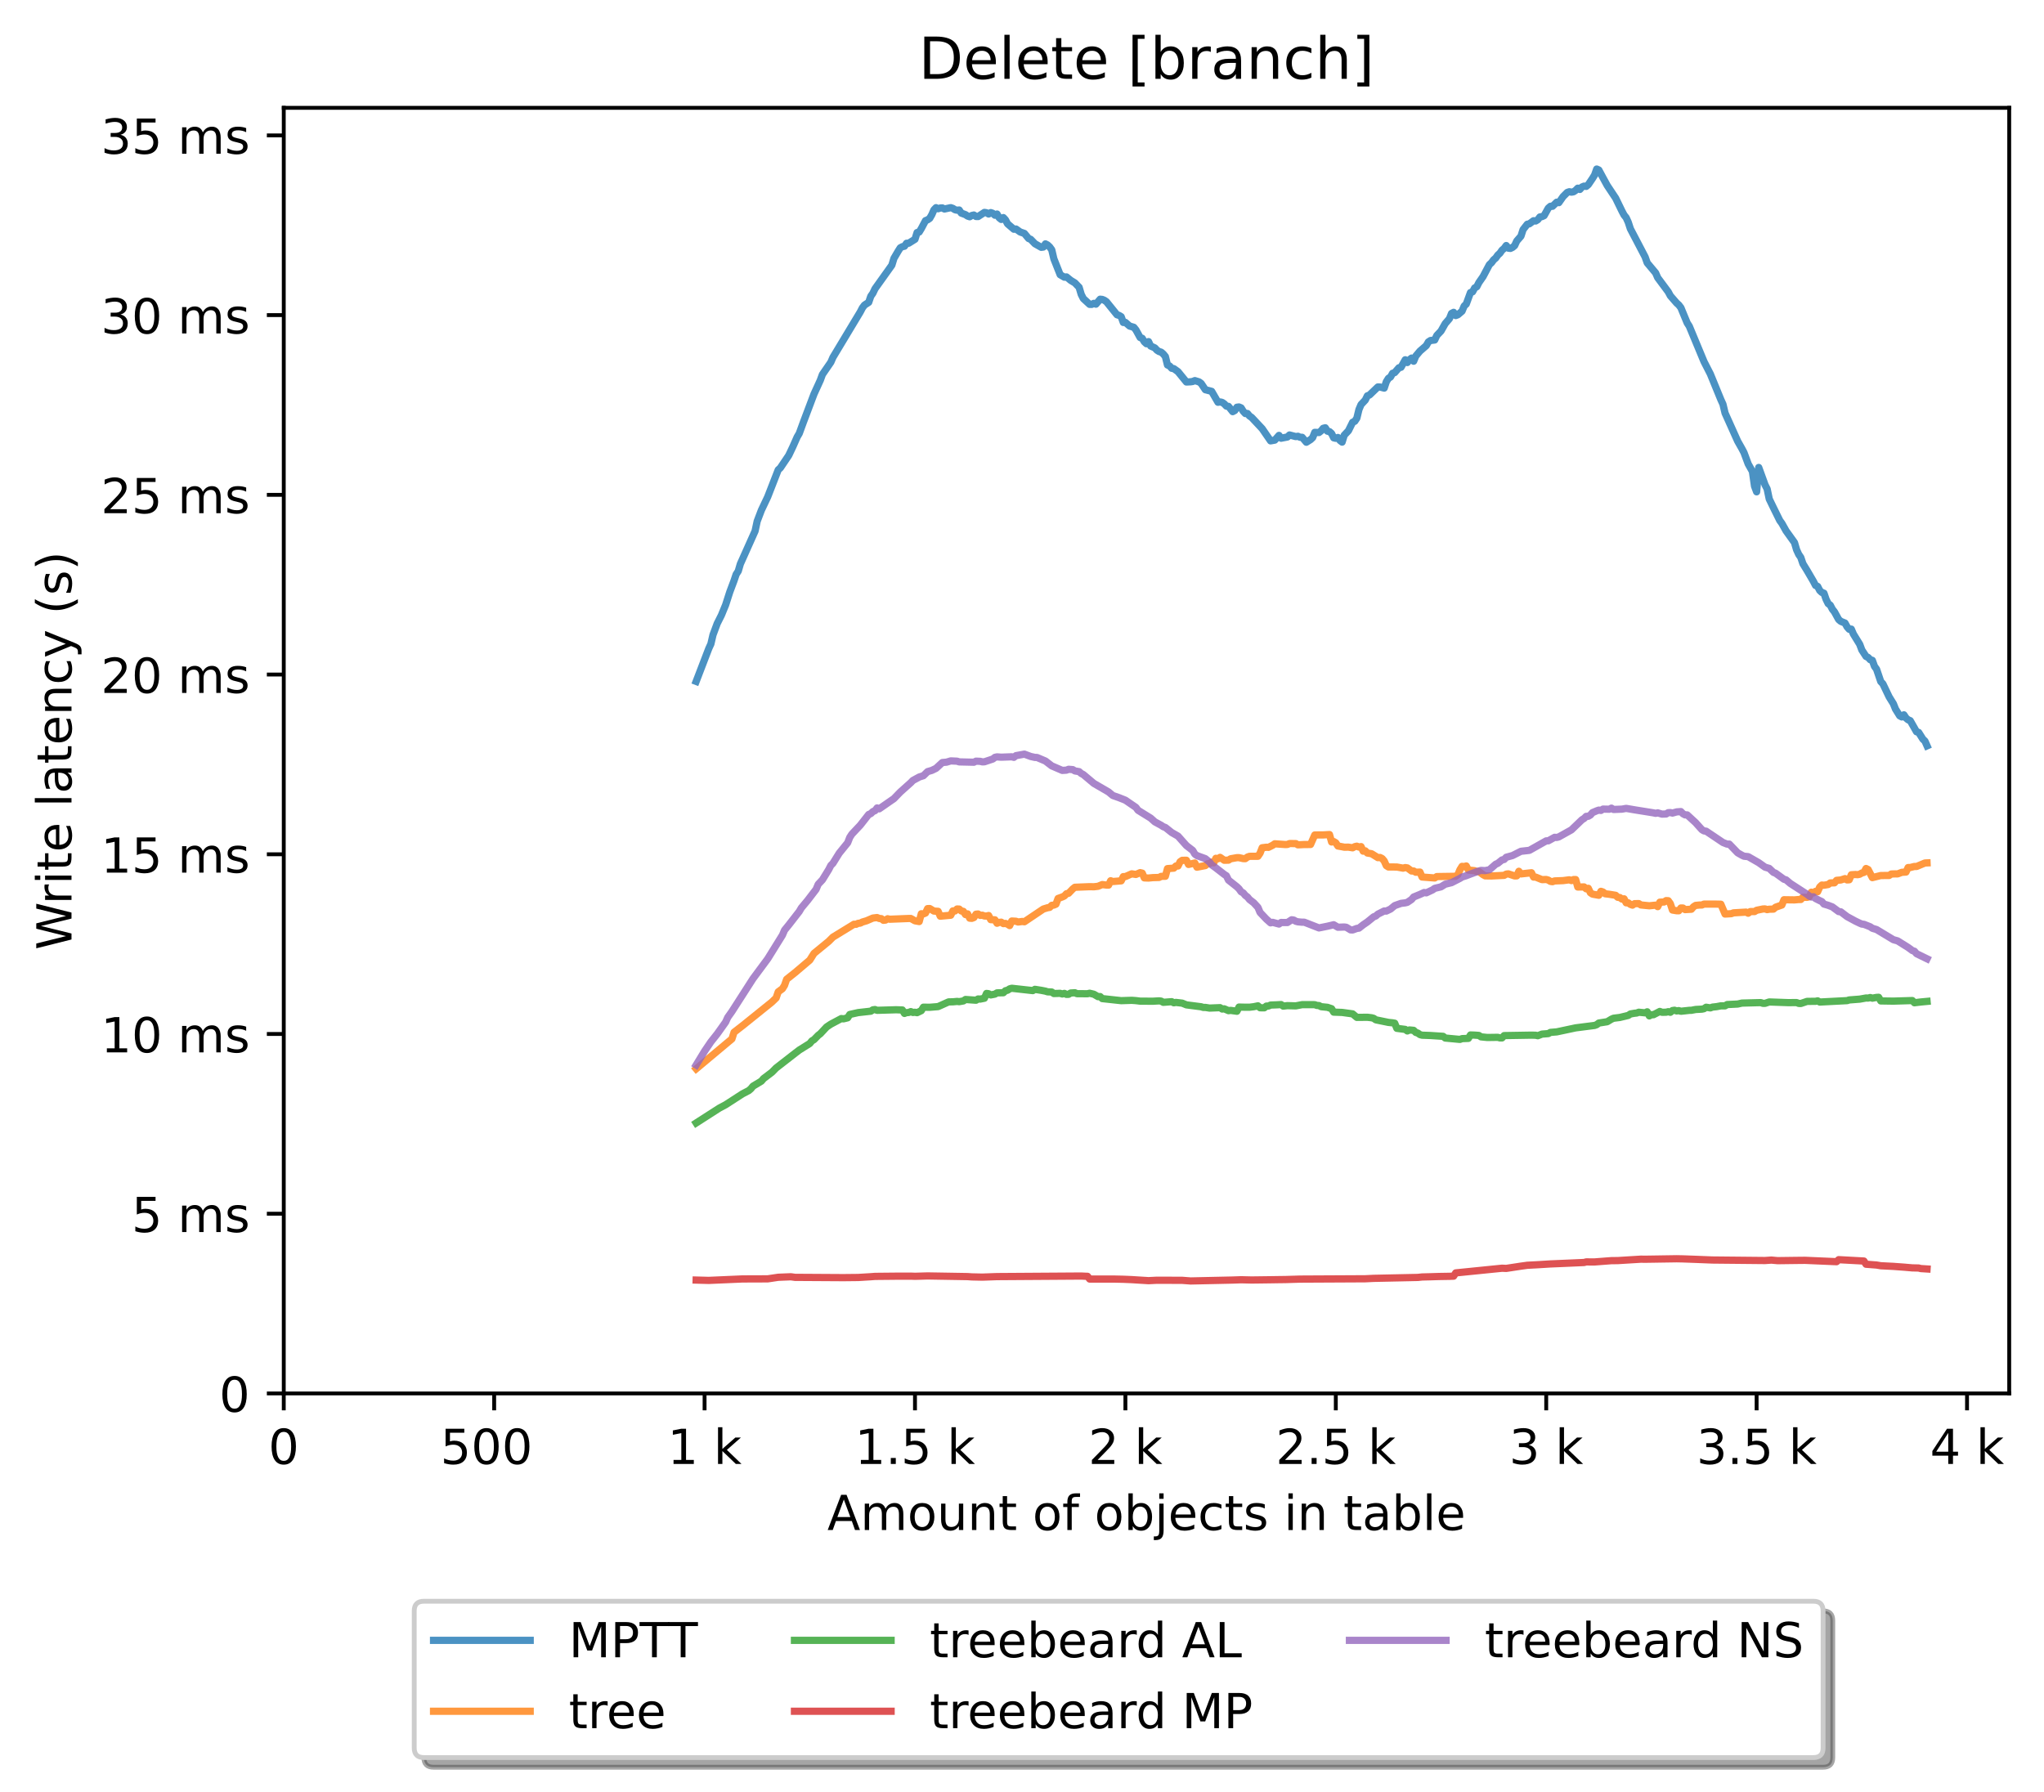 <?xml version="1.0" encoding="utf-8" standalone="no"?>
<!DOCTYPE svg PUBLIC "-//W3C//DTD SVG 1.1//EN"
  "http://www.w3.org/Graphics/SVG/1.1/DTD/svg11.dtd">
<!-- Created with matplotlib (https://matplotlib.org/) -->
<svg height="371.002pt" version="1.1" viewBox="0 0 423.051 371.002" width="423.051pt" xmlns="http://www.w3.org/2000/svg" xmlns:xlink="http://www.w3.org/1999/xlink">
 <defs>
  <style type="text/css">*{stroke-linecap:butt;stroke-linejoin:round;}</style>
 </defs>
 <g id="figure_1">
  <g id="patch_1">
   <path d="M 0 371.002 
L 423.051 371.002 
L 423.051 0 
L 0 0 
z
" style="fill:#ffffff;"/>
  </g>
  <g id="axes_1">
   <g id="patch_2">
    <path d="M 58.731 288.43 
L 415.851 288.43 
L 415.851 22.318 
L 58.731 22.318 
z
" style="fill:#ffffff;"/>
   </g>
   <g id="matplotlib.axis_1">
    <g id="xtick_1">
     <g id="line2d_1">
      <defs>
       <path d="M 0 0 
L 0 3.5 
" id="m1e0291f372" style="stroke:#000000;stroke-width:0.8;"/>
      </defs>
      <g>
       <use style="stroke:#000000;stroke-width:0.8;" x="58.731" xlink:href="#m1e0291f372" y="288.43"/>
      </g>
     </g>
     <g id="text_1">
      <!-- 0 -->
      <g transform="translate(55.55 303.029)scale(0.1 -0.1)">
       <defs>
        <path d="M 31.781 66.406 
Q 24.172 66.406 20.328 58.906 
Q 16.5 51.422 16.5 36.375 
Q 16.5 21.391 20.328 13.891 
Q 24.172 6.391 31.781 6.391 
Q 39.453 6.391 43.281 13.891 
Q 47.125 21.391 47.125 36.375 
Q 47.125 51.422 43.281 58.906 
Q 39.453 66.406 31.781 66.406 
z
M 31.781 74.219 
Q 44.047 74.219 50.516 64.516 
Q 56.984 54.828 56.984 36.375 
Q 56.984 17.969 50.516 8.266 
Q 44.047 -1.422 31.781 -1.422 
Q 19.531 -1.422 13.062 8.266 
Q 6.594 17.969 6.594 36.375 
Q 6.594 54.828 13.062 64.516 
Q 19.531 74.219 31.781 74.219 
z
" id="DejaVuSans-48"/>
       </defs>
       <use xlink:href="#DejaVuSans-48"/>
      </g>
     </g>
    </g>
    <g id="xtick_2">
     <g id="line2d_2">
      <g>
       <use style="stroke:#000000;stroke-width:0.8;" x="102.28" xlink:href="#m1e0291f372" y="288.43"/>
      </g>
     </g>
     <g id="text_2">
      <!-- 500  -->
      <g transform="translate(91.147 303.029)scale(0.1 -0.1)">
       <defs>
        <path d="M 10.797 72.906 
L 49.516 72.906 
L 49.516 64.594 
L 19.828 64.594 
L 19.828 46.734 
Q 21.969 47.469 24.109 47.828 
Q 26.266 48.188 28.422 48.188 
Q 40.625 48.188 47.75 41.5 
Q 54.891 34.812 54.891 23.391 
Q 54.891 11.625 47.562 5.094 
Q 40.234 -1.422 26.906 -1.422 
Q 22.312 -1.422 17.547 -0.641 
Q 12.797 0.141 7.719 1.703 
L 7.719 11.625 
Q 12.109 9.234 16.797 8.062 
Q 21.484 6.891 26.703 6.891 
Q 35.156 6.891 40.078 11.328 
Q 45.016 15.766 45.016 23.391 
Q 45.016 31 40.078 35.438 
Q 35.156 39.891 26.703 39.891 
Q 22.75 39.891 18.812 39.016 
Q 14.891 38.141 10.797 36.281 
z
" id="DejaVuSans-53"/>
        <path id="DejaVuSans-32"/>
       </defs>
       <use xlink:href="#DejaVuSans-53"/>
       <use x="63.623" xlink:href="#DejaVuSans-48"/>
       <use x="127.246" xlink:href="#DejaVuSans-48"/>
       <use x="190.869" xlink:href="#DejaVuSans-32"/>
      </g>
     </g>
    </g>
    <g id="xtick_3">
     <g id="line2d_3">
      <g>
       <use style="stroke:#000000;stroke-width:0.8;" x="145.828" xlink:href="#m1e0291f372" y="288.43"/>
      </g>
     </g>
     <g id="text_3">
      <!-- 1 k -->
      <g transform="translate(138.163 303.029)scale(0.1 -0.1)">
       <defs>
        <path d="M 12.406 8.297 
L 28.516 8.297 
L 28.516 63.922 
L 10.984 60.406 
L 10.984 69.391 
L 28.422 72.906 
L 38.281 72.906 
L 38.281 8.297 
L 54.391 8.297 
L 54.391 0 
L 12.406 0 
z
" id="DejaVuSans-49"/>
        <path d="M 9.078 75.984 
L 18.109 75.984 
L 18.109 31.109 
L 44.922 54.688 
L 56.391 54.688 
L 27.391 29.109 
L 57.625 0 
L 45.906 0 
L 18.109 26.703 
L 18.109 0 
L 9.078 0 
z
" id="DejaVuSans-107"/>
       </defs>
       <use xlink:href="#DejaVuSans-49"/>
       <use x="63.623" xlink:href="#DejaVuSans-32"/>
       <use x="95.41" xlink:href="#DejaVuSans-107"/>
      </g>
     </g>
    </g>
    <g id="xtick_4">
     <g id="line2d_4">
      <g>
       <use style="stroke:#000000;stroke-width:0.8;" x="189.377" xlink:href="#m1e0291f372" y="288.43"/>
      </g>
     </g>
     <g id="text_4">
      <!-- 1.5 k -->
      <g transform="translate(176.941 303.029)scale(0.1 -0.1)">
       <defs>
        <path d="M 10.688 12.406 
L 21 12.406 
L 21 0 
L 10.688 0 
z
" id="DejaVuSans-46"/>
       </defs>
       <use xlink:href="#DejaVuSans-49"/>
       <use x="63.623" xlink:href="#DejaVuSans-46"/>
       <use x="95.41" xlink:href="#DejaVuSans-53"/>
       <use x="159.033" xlink:href="#DejaVuSans-32"/>
       <use x="190.82" xlink:href="#DejaVuSans-107"/>
      </g>
     </g>
    </g>
    <g id="xtick_5">
     <g id="line2d_5">
      <g>
       <use style="stroke:#000000;stroke-width:0.8;" x="232.926" xlink:href="#m1e0291f372" y="288.43"/>
      </g>
     </g>
     <g id="text_5">
      <!-- 2 k -->
      <g transform="translate(225.26 303.029)scale(0.1 -0.1)">
       <defs>
        <path d="M 19.188 8.297 
L 53.609 8.297 
L 53.609 0 
L 7.328 0 
L 7.328 8.297 
Q 12.938 14.109 22.625 23.891 
Q 32.328 33.688 34.812 36.531 
Q 39.547 41.844 41.422 45.531 
Q 43.312 49.219 43.312 52.781 
Q 43.312 58.594 39.234 62.25 
Q 35.156 65.922 28.609 65.922 
Q 23.969 65.922 18.812 64.312 
Q 13.672 62.703 7.812 59.422 
L 7.812 69.391 
Q 13.766 71.781 18.938 73 
Q 24.125 74.219 28.422 74.219 
Q 39.75 74.219 46.484 68.547 
Q 53.219 62.891 53.219 53.422 
Q 53.219 48.922 51.531 44.891 
Q 49.859 40.875 45.406 35.406 
Q 44.188 33.984 37.641 27.219 
Q 31.109 20.453 19.188 8.297 
z
" id="DejaVuSans-50"/>
       </defs>
       <use xlink:href="#DejaVuSans-50"/>
       <use x="63.623" xlink:href="#DejaVuSans-32"/>
       <use x="95.41" xlink:href="#DejaVuSans-107"/>
      </g>
     </g>
    </g>
    <g id="xtick_6">
     <g id="line2d_6">
      <g>
       <use style="stroke:#000000;stroke-width:0.8;" x="276.474" xlink:href="#m1e0291f372" y="288.43"/>
      </g>
     </g>
     <g id="text_6">
      <!-- 2.5 k -->
      <g transform="translate(264.038 303.029)scale(0.1 -0.1)">
       <use xlink:href="#DejaVuSans-50"/>
       <use x="63.623" xlink:href="#DejaVuSans-46"/>
       <use x="95.41" xlink:href="#DejaVuSans-53"/>
       <use x="159.033" xlink:href="#DejaVuSans-32"/>
       <use x="190.82" xlink:href="#DejaVuSans-107"/>
      </g>
     </g>
    </g>
    <g id="xtick_7">
     <g id="line2d_7">
      <g>
       <use style="stroke:#000000;stroke-width:0.8;" x="320.023" xlink:href="#m1e0291f372" y="288.43"/>
      </g>
     </g>
     <g id="text_7">
      <!-- 3 k -->
      <g transform="translate(312.357 303.029)scale(0.1 -0.1)">
       <defs>
        <path d="M 40.578 39.312 
Q 47.656 37.797 51.625 33 
Q 55.609 28.219 55.609 21.188 
Q 55.609 10.406 48.188 4.484 
Q 40.766 -1.422 27.094 -1.422 
Q 22.516 -1.422 17.656 -0.516 
Q 12.797 0.391 7.625 2.203 
L 7.625 11.719 
Q 11.719 9.328 16.594 8.109 
Q 21.484 6.891 26.812 6.891 
Q 36.078 6.891 40.938 10.547 
Q 45.797 14.203 45.797 21.188 
Q 45.797 27.641 41.281 31.266 
Q 36.766 34.906 28.719 34.906 
L 20.219 34.906 
L 20.219 43.016 
L 29.109 43.016 
Q 36.375 43.016 40.234 45.922 
Q 44.094 48.828 44.094 54.297 
Q 44.094 59.906 40.109 62.906 
Q 36.141 65.922 28.719 65.922 
Q 24.656 65.922 20.016 65.031 
Q 15.375 64.156 9.812 62.312 
L 9.812 71.094 
Q 15.438 72.656 20.344 73.438 
Q 25.25 74.219 29.594 74.219 
Q 40.828 74.219 47.359 69.109 
Q 53.906 64.016 53.906 55.328 
Q 53.906 49.266 50.438 45.094 
Q 46.969 40.922 40.578 39.312 
z
" id="DejaVuSans-51"/>
       </defs>
       <use xlink:href="#DejaVuSans-51"/>
       <use x="63.623" xlink:href="#DejaVuSans-32"/>
       <use x="95.41" xlink:href="#DejaVuSans-107"/>
      </g>
     </g>
    </g>
    <g id="xtick_8">
     <g id="line2d_8">
      <g>
       <use style="stroke:#000000;stroke-width:0.8;" x="363.571" xlink:href="#m1e0291f372" y="288.43"/>
      </g>
     </g>
     <g id="text_8">
      <!-- 3.5 k -->
      <g transform="translate(351.135 303.029)scale(0.1 -0.1)">
       <use xlink:href="#DejaVuSans-51"/>
       <use x="63.623" xlink:href="#DejaVuSans-46"/>
       <use x="95.41" xlink:href="#DejaVuSans-53"/>
       <use x="159.033" xlink:href="#DejaVuSans-32"/>
       <use x="190.82" xlink:href="#DejaVuSans-107"/>
      </g>
     </g>
    </g>
    <g id="xtick_9">
     <g id="line2d_9">
      <g>
       <use style="stroke:#000000;stroke-width:0.8;" x="407.12" xlink:href="#m1e0291f372" y="288.43"/>
      </g>
     </g>
     <g id="text_9">
      <!-- 4 k -->
      <g transform="translate(399.454 303.029)scale(0.1 -0.1)">
       <defs>
        <path d="M 37.797 64.312 
L 12.891 25.391 
L 37.797 25.391 
z
M 35.203 72.906 
L 47.609 72.906 
L 47.609 25.391 
L 58.016 25.391 
L 58.016 17.188 
L 47.609 17.188 
L 47.609 0 
L 37.797 0 
L 37.797 17.188 
L 4.891 17.188 
L 4.891 26.703 
z
" id="DejaVuSans-52"/>
       </defs>
       <use xlink:href="#DejaVuSans-52"/>
       <use x="63.623" xlink:href="#DejaVuSans-32"/>
       <use x="95.41" xlink:href="#DejaVuSans-107"/>
      </g>
     </g>
    </g>
    <g id="text_10">
     <!-- Amount of objects in table -->
     <g transform="translate(171.233 316.707)scale(0.1 -0.1)">
      <defs>
       <path d="M 34.188 63.188 
L 20.797 26.906 
L 47.609 26.906 
z
M 28.609 72.906 
L 39.797 72.906 
L 67.578 0 
L 57.328 0 
L 50.688 18.703 
L 17.828 18.703 
L 11.188 0 
L 0.781 0 
z
" id="DejaVuSans-65"/>
       <path d="M 52 44.188 
Q 55.375 50.25 60.062 53.125 
Q 64.75 56 71.094 56 
Q 79.641 56 84.281 50.016 
Q 88.922 44.047 88.922 33.016 
L 88.922 0 
L 79.891 0 
L 79.891 32.719 
Q 79.891 40.578 77.094 44.375 
Q 74.312 48.188 68.609 48.188 
Q 61.625 48.188 57.562 43.547 
Q 53.516 38.922 53.516 30.906 
L 53.516 0 
L 44.484 0 
L 44.484 32.719 
Q 44.484 40.625 41.703 44.406 
Q 38.922 48.188 33.109 48.188 
Q 26.219 48.188 22.156 43.531 
Q 18.109 38.875 18.109 30.906 
L 18.109 0 
L 9.078 0 
L 9.078 54.688 
L 18.109 54.688 
L 18.109 46.188 
Q 21.188 51.219 25.484 53.609 
Q 29.781 56 35.688 56 
Q 41.656 56 45.828 52.969 
Q 50 49.953 52 44.188 
z
" id="DejaVuSans-109"/>
       <path d="M 30.609 48.391 
Q 23.391 48.391 19.188 42.75 
Q 14.984 37.109 14.984 27.297 
Q 14.984 17.484 19.156 11.844 
Q 23.344 6.203 30.609 6.203 
Q 37.797 6.203 41.984 11.859 
Q 46.188 17.531 46.188 27.297 
Q 46.188 37.016 41.984 42.703 
Q 37.797 48.391 30.609 48.391 
z
M 30.609 56 
Q 42.328 56 49.016 48.375 
Q 55.719 40.766 55.719 27.297 
Q 55.719 13.875 49.016 6.219 
Q 42.328 -1.422 30.609 -1.422 
Q 18.844 -1.422 12.172 6.219 
Q 5.516 13.875 5.516 27.297 
Q 5.516 40.766 12.172 48.375 
Q 18.844 56 30.609 56 
z
" id="DejaVuSans-111"/>
       <path d="M 8.5 21.578 
L 8.5 54.688 
L 17.484 54.688 
L 17.484 21.922 
Q 17.484 14.156 20.5 10.266 
Q 23.531 6.391 29.594 6.391 
Q 36.859 6.391 41.078 11.031 
Q 45.312 15.672 45.312 23.688 
L 45.312 54.688 
L 54.297 54.688 
L 54.297 0 
L 45.312 0 
L 45.312 8.406 
Q 42.047 3.422 37.719 1 
Q 33.406 -1.422 27.688 -1.422 
Q 18.266 -1.422 13.375 4.438 
Q 8.5 10.297 8.5 21.578 
z
M 31.109 56 
z
" id="DejaVuSans-117"/>
       <path d="M 54.891 33.016 
L 54.891 0 
L 45.906 0 
L 45.906 32.719 
Q 45.906 40.484 42.875 44.328 
Q 39.844 48.188 33.797 48.188 
Q 26.516 48.188 22.312 43.547 
Q 18.109 38.922 18.109 30.906 
L 18.109 0 
L 9.078 0 
L 9.078 54.688 
L 18.109 54.688 
L 18.109 46.188 
Q 21.344 51.125 25.703 53.562 
Q 30.078 56 35.797 56 
Q 45.219 56 50.047 50.172 
Q 54.891 44.344 54.891 33.016 
z
" id="DejaVuSans-110"/>
       <path d="M 18.312 70.219 
L 18.312 54.688 
L 36.812 54.688 
L 36.812 47.703 
L 18.312 47.703 
L 18.312 18.016 
Q 18.312 11.328 20.141 9.422 
Q 21.969 7.516 27.594 7.516 
L 36.812 7.516 
L 36.812 0 
L 27.594 0 
Q 17.188 0 13.234 3.875 
Q 9.281 7.766 9.281 18.016 
L 9.281 47.703 
L 2.688 47.703 
L 2.688 54.688 
L 9.281 54.688 
L 9.281 70.219 
z
" id="DejaVuSans-116"/>
       <path d="M 37.109 75.984 
L 37.109 68.5 
L 28.516 68.5 
Q 23.688 68.5 21.797 66.547 
Q 19.922 64.594 19.922 59.516 
L 19.922 54.688 
L 34.719 54.688 
L 34.719 47.703 
L 19.922 47.703 
L 19.922 0 
L 10.891 0 
L 10.891 47.703 
L 2.297 47.703 
L 2.297 54.688 
L 10.891 54.688 
L 10.891 58.5 
Q 10.891 67.625 15.141 71.797 
Q 19.391 75.984 28.609 75.984 
z
" id="DejaVuSans-102"/>
       <path d="M 48.688 27.297 
Q 48.688 37.203 44.609 42.844 
Q 40.531 48.484 33.406 48.484 
Q 26.266 48.484 22.188 42.844 
Q 18.109 37.203 18.109 27.297 
Q 18.109 17.391 22.188 11.75 
Q 26.266 6.109 33.406 6.109 
Q 40.531 6.109 44.609 11.75 
Q 48.688 17.391 48.688 27.297 
z
M 18.109 46.391 
Q 20.953 51.266 25.266 53.625 
Q 29.594 56 35.594 56 
Q 45.562 56 51.781 48.094 
Q 58.016 40.188 58.016 27.297 
Q 58.016 14.406 51.781 6.484 
Q 45.562 -1.422 35.594 -1.422 
Q 29.594 -1.422 25.266 0.953 
Q 20.953 3.328 18.109 8.203 
L 18.109 0 
L 9.078 0 
L 9.078 75.984 
L 18.109 75.984 
z
" id="DejaVuSans-98"/>
       <path d="M 9.422 54.688 
L 18.406 54.688 
L 18.406 -0.984 
Q 18.406 -11.422 14.422 -16.109 
Q 10.453 -20.797 1.609 -20.797 
L -1.812 -20.797 
L -1.812 -13.188 
L 0.594 -13.188 
Q 5.719 -13.188 7.562 -10.812 
Q 9.422 -8.453 9.422 -0.984 
z
M 9.422 75.984 
L 18.406 75.984 
L 18.406 64.594 
L 9.422 64.594 
z
" id="DejaVuSans-106"/>
       <path d="M 56.203 29.594 
L 56.203 25.203 
L 14.891 25.203 
Q 15.484 15.922 20.484 11.062 
Q 25.484 6.203 34.422 6.203 
Q 39.594 6.203 44.453 7.469 
Q 49.312 8.734 54.109 11.281 
L 54.109 2.781 
Q 49.266 0.734 44.188 -0.344 
Q 39.109 -1.422 33.891 -1.422 
Q 20.797 -1.422 13.156 6.188 
Q 5.516 13.812 5.516 26.812 
Q 5.516 40.234 12.766 48.109 
Q 20.016 56 32.328 56 
Q 43.359 56 49.781 48.891 
Q 56.203 41.797 56.203 29.594 
z
M 47.219 32.234 
Q 47.125 39.594 43.094 43.984 
Q 39.062 48.391 32.422 48.391 
Q 24.906 48.391 20.391 44.141 
Q 15.875 39.891 15.188 32.172 
z
" id="DejaVuSans-101"/>
       <path d="M 48.781 52.594 
L 48.781 44.188 
Q 44.969 46.297 41.141 47.344 
Q 37.312 48.391 33.406 48.391 
Q 24.656 48.391 19.812 42.844 
Q 14.984 37.312 14.984 27.297 
Q 14.984 17.281 19.812 11.734 
Q 24.656 6.203 33.406 6.203 
Q 37.312 6.203 41.141 7.25 
Q 44.969 8.297 48.781 10.406 
L 48.781 2.094 
Q 45.016 0.344 40.984 -0.531 
Q 36.969 -1.422 32.422 -1.422 
Q 20.062 -1.422 12.781 6.344 
Q 5.516 14.109 5.516 27.297 
Q 5.516 40.672 12.859 48.328 
Q 20.219 56 33.016 56 
Q 37.156 56 41.109 55.141 
Q 45.062 54.297 48.781 52.594 
z
" id="DejaVuSans-99"/>
       <path d="M 44.281 53.078 
L 44.281 44.578 
Q 40.484 46.531 36.375 47.5 
Q 32.281 48.484 27.875 48.484 
Q 21.188 48.484 17.844 46.438 
Q 14.5 44.391 14.5 40.281 
Q 14.5 37.156 16.891 35.375 
Q 19.281 33.594 26.516 31.984 
L 29.594 31.297 
Q 39.156 29.25 43.188 25.516 
Q 47.219 21.781 47.219 15.094 
Q 47.219 7.469 41.188 3.016 
Q 35.156 -1.422 24.609 -1.422 
Q 20.219 -1.422 15.453 -0.562 
Q 10.688 0.297 5.422 2 
L 5.422 11.281 
Q 10.406 8.688 15.234 7.391 
Q 20.062 6.109 24.812 6.109 
Q 31.156 6.109 34.562 8.281 
Q 37.984 10.453 37.984 14.406 
Q 37.984 18.062 35.516 20.016 
Q 33.062 21.969 24.703 23.781 
L 21.578 24.516 
Q 13.234 26.266 9.516 29.906 
Q 5.812 33.547 5.812 39.891 
Q 5.812 47.609 11.281 51.797 
Q 16.75 56 26.812 56 
Q 31.781 56 36.172 55.266 
Q 40.578 54.547 44.281 53.078 
z
" id="DejaVuSans-115"/>
       <path d="M 9.422 54.688 
L 18.406 54.688 
L 18.406 0 
L 9.422 0 
z
M 9.422 75.984 
L 18.406 75.984 
L 18.406 64.594 
L 9.422 64.594 
z
" id="DejaVuSans-105"/>
       <path d="M 34.281 27.484 
Q 23.391 27.484 19.188 25 
Q 14.984 22.516 14.984 16.5 
Q 14.984 11.719 18.141 8.906 
Q 21.297 6.109 26.703 6.109 
Q 34.188 6.109 38.703 11.406 
Q 43.219 16.703 43.219 25.484 
L 43.219 27.484 
z
M 52.203 31.203 
L 52.203 0 
L 43.219 0 
L 43.219 8.297 
Q 40.141 3.328 35.547 0.953 
Q 30.953 -1.422 24.312 -1.422 
Q 15.922 -1.422 10.953 3.297 
Q 6 8.016 6 15.922 
Q 6 25.141 12.172 29.828 
Q 18.359 34.516 30.609 34.516 
L 43.219 34.516 
L 43.219 35.406 
Q 43.219 41.609 39.141 45 
Q 35.062 48.391 27.688 48.391 
Q 23 48.391 18.547 47.266 
Q 14.109 46.141 10.016 43.891 
L 10.016 52.203 
Q 14.938 54.109 19.578 55.047 
Q 24.219 56 28.609 56 
Q 40.484 56 46.344 49.844 
Q 52.203 43.703 52.203 31.203 
z
" id="DejaVuSans-97"/>
       <path d="M 9.422 75.984 
L 18.406 75.984 
L 18.406 0 
L 9.422 0 
z
" id="DejaVuSans-108"/>
      </defs>
      <use xlink:href="#DejaVuSans-65"/>
      <use x="68.408" xlink:href="#DejaVuSans-109"/>
      <use x="165.82" xlink:href="#DejaVuSans-111"/>
      <use x="227.002" xlink:href="#DejaVuSans-117"/>
      <use x="290.381" xlink:href="#DejaVuSans-110"/>
      <use x="353.76" xlink:href="#DejaVuSans-116"/>
      <use x="392.969" xlink:href="#DejaVuSans-32"/>
      <use x="424.756" xlink:href="#DejaVuSans-111"/>
      <use x="485.938" xlink:href="#DejaVuSans-102"/>
      <use x="521.143" xlink:href="#DejaVuSans-32"/>
      <use x="552.93" xlink:href="#DejaVuSans-111"/>
      <use x="614.111" xlink:href="#DejaVuSans-98"/>
      <use x="677.588" xlink:href="#DejaVuSans-106"/>
      <use x="705.371" xlink:href="#DejaVuSans-101"/>
      <use x="766.895" xlink:href="#DejaVuSans-99"/>
      <use x="821.875" xlink:href="#DejaVuSans-116"/>
      <use x="861.084" xlink:href="#DejaVuSans-115"/>
      <use x="913.184" xlink:href="#DejaVuSans-32"/>
      <use x="944.971" xlink:href="#DejaVuSans-105"/>
      <use x="972.754" xlink:href="#DejaVuSans-110"/>
      <use x="1036.133" xlink:href="#DejaVuSans-32"/>
      <use x="1067.92" xlink:href="#DejaVuSans-116"/>
      <use x="1107.129" xlink:href="#DejaVuSans-97"/>
      <use x="1168.408" xlink:href="#DejaVuSans-98"/>
      <use x="1231.885" xlink:href="#DejaVuSans-108"/>
      <use x="1259.668" xlink:href="#DejaVuSans-101"/>
     </g>
    </g>
   </g>
   <g id="matplotlib.axis_2">
    <g id="ytick_1">
     <g id="line2d_10">
      <defs>
       <path d="M 0 0 
L -3.5 0 
" id="mbeba35eae4" style="stroke:#000000;stroke-width:0.8;"/>
      </defs>
      <g>
       <use style="stroke:#000000;stroke-width:0.8;" x="58.731" xlink:href="#mbeba35eae4" y="288.43"/>
      </g>
     </g>
     <g id="text_11">
      <!-- 0 -->
      <g transform="translate(45.369 292.229)scale(0.1 -0.1)">
       <use xlink:href="#DejaVuSans-48"/>
      </g>
     </g>
    </g>
    <g id="ytick_2">
     <g id="line2d_11">
      <g>
       <use style="stroke:#000000;stroke-width:0.8;" x="58.731" xlink:href="#mbeba35eae4" y="251.229"/>
      </g>
     </g>
     <g id="text_12">
      <!-- 5 ms -->
      <g transform="translate(27.241 255.029)scale(0.1 -0.1)">
       <use xlink:href="#DejaVuSans-53"/>
       <use x="63.623" xlink:href="#DejaVuSans-32"/>
       <use x="95.41" xlink:href="#DejaVuSans-109"/>
       <use x="192.822" xlink:href="#DejaVuSans-115"/>
      </g>
     </g>
    </g>
    <g id="ytick_3">
     <g id="line2d_12">
      <g>
       <use style="stroke:#000000;stroke-width:0.8;" x="58.731" xlink:href="#mbeba35eae4" y="214.029"/>
      </g>
     </g>
     <g id="text_13">
      <!-- 10 ms -->
      <g transform="translate(20.878 217.828)scale(0.1 -0.1)">
       <use xlink:href="#DejaVuSans-49"/>
       <use x="63.623" xlink:href="#DejaVuSans-48"/>
       <use x="127.246" xlink:href="#DejaVuSans-32"/>
       <use x="159.033" xlink:href="#DejaVuSans-109"/>
       <use x="256.445" xlink:href="#DejaVuSans-115"/>
      </g>
     </g>
    </g>
    <g id="ytick_4">
     <g id="line2d_13">
      <g>
       <use style="stroke:#000000;stroke-width:0.8;" x="58.731" xlink:href="#mbeba35eae4" y="176.828"/>
      </g>
     </g>
     <g id="text_14">
      <!-- 15 ms -->
      <g transform="translate(20.878 180.627)scale(0.1 -0.1)">
       <use xlink:href="#DejaVuSans-49"/>
       <use x="63.623" xlink:href="#DejaVuSans-53"/>
       <use x="127.246" xlink:href="#DejaVuSans-32"/>
       <use x="159.033" xlink:href="#DejaVuSans-109"/>
       <use x="256.445" xlink:href="#DejaVuSans-115"/>
      </g>
     </g>
    </g>
    <g id="ytick_5">
     <g id="line2d_14">
      <g>
       <use style="stroke:#000000;stroke-width:0.8;" x="58.731" xlink:href="#mbeba35eae4" y="139.628"/>
      </g>
     </g>
     <g id="text_15">
      <!-- 20 ms -->
      <g transform="translate(20.878 143.427)scale(0.1 -0.1)">
       <use xlink:href="#DejaVuSans-50"/>
       <use x="63.623" xlink:href="#DejaVuSans-48"/>
       <use x="127.246" xlink:href="#DejaVuSans-32"/>
       <use x="159.033" xlink:href="#DejaVuSans-109"/>
       <use x="256.445" xlink:href="#DejaVuSans-115"/>
      </g>
     </g>
    </g>
    <g id="ytick_6">
     <g id="line2d_15">
      <g>
       <use style="stroke:#000000;stroke-width:0.8;" x="58.731" xlink:href="#mbeba35eae4" y="102.427"/>
      </g>
     </g>
     <g id="text_16">
      <!-- 25 ms -->
      <g transform="translate(20.878 106.226)scale(0.1 -0.1)">
       <use xlink:href="#DejaVuSans-50"/>
       <use x="63.623" xlink:href="#DejaVuSans-53"/>
       <use x="127.246" xlink:href="#DejaVuSans-32"/>
       <use x="159.033" xlink:href="#DejaVuSans-109"/>
       <use x="256.445" xlink:href="#DejaVuSans-115"/>
      </g>
     </g>
    </g>
    <g id="ytick_7">
     <g id="line2d_16">
      <g>
       <use style="stroke:#000000;stroke-width:0.8;" x="58.731" xlink:href="#mbeba35eae4" y="65.226"/>
      </g>
     </g>
     <g id="text_17">
      <!-- 30 ms -->
      <g transform="translate(20.878 69.025)scale(0.1 -0.1)">
       <use xlink:href="#DejaVuSans-51"/>
       <use x="63.623" xlink:href="#DejaVuSans-48"/>
       <use x="127.246" xlink:href="#DejaVuSans-32"/>
       <use x="159.033" xlink:href="#DejaVuSans-109"/>
       <use x="256.445" xlink:href="#DejaVuSans-115"/>
      </g>
     </g>
    </g>
    <g id="ytick_8">
     <g id="line2d_17">
      <g>
       <use style="stroke:#000000;stroke-width:0.8;" x="58.731" xlink:href="#mbeba35eae4" y="28.026"/>
      </g>
     </g>
     <g id="text_18">
      <!-- 35 ms -->
      <g transform="translate(20.878 31.825)scale(0.1 -0.1)">
       <use xlink:href="#DejaVuSans-51"/>
       <use x="63.623" xlink:href="#DejaVuSans-53"/>
       <use x="127.246" xlink:href="#DejaVuSans-32"/>
       <use x="159.033" xlink:href="#DejaVuSans-109"/>
       <use x="256.445" xlink:href="#DejaVuSans-115"/>
      </g>
     </g>
    </g>
    <g id="text_19">
     <!-- Write latency (s) -->
     <g transform="translate(14.798 196.626)rotate(-90)scale(0.1 -0.1)">
      <defs>
       <path d="M 3.328 72.906 
L 13.281 72.906 
L 28.609 11.281 
L 43.891 72.906 
L 54.984 72.906 
L 70.312 11.281 
L 85.594 72.906 
L 95.609 72.906 
L 77.297 0 
L 64.891 0 
L 49.516 63.281 
L 33.984 0 
L 21.578 0 
z
" id="DejaVuSans-87"/>
       <path d="M 41.109 46.297 
Q 39.594 47.172 37.812 47.578 
Q 36.031 48 33.891 48 
Q 26.266 48 22.188 43.047 
Q 18.109 38.094 18.109 28.812 
L 18.109 0 
L 9.078 0 
L 9.078 54.688 
L 18.109 54.688 
L 18.109 46.188 
Q 20.953 51.172 25.484 53.578 
Q 30.031 56 36.531 56 
Q 37.453 56 38.578 55.875 
Q 39.703 55.766 41.062 55.516 
z
" id="DejaVuSans-114"/>
       <path d="M 32.172 -5.078 
Q 28.375 -14.844 24.75 -17.812 
Q 21.141 -20.797 15.094 -20.797 
L 7.906 -20.797 
L 7.906 -13.281 
L 13.188 -13.281 
Q 16.891 -13.281 18.938 -11.516 
Q 21 -9.766 23.484 -3.219 
L 25.094 0.875 
L 2.984 54.688 
L 12.5 54.688 
L 29.594 11.922 
L 46.688 54.688 
L 56.203 54.688 
z
" id="DejaVuSans-121"/>
       <path d="M 31 75.875 
Q 24.469 64.656 21.281 53.656 
Q 18.109 42.672 18.109 31.391 
Q 18.109 20.125 21.312 9.062 
Q 24.516 -2 31 -13.188 
L 23.188 -13.188 
Q 15.875 -1.703 12.234 9.375 
Q 8.594 20.453 8.594 31.391 
Q 8.594 42.281 12.203 53.312 
Q 15.828 64.359 23.188 75.875 
z
" id="DejaVuSans-40"/>
       <path d="M 8.016 75.875 
L 15.828 75.875 
Q 23.141 64.359 26.781 53.312 
Q 30.422 42.281 30.422 31.391 
Q 30.422 20.453 26.781 9.375 
Q 23.141 -1.703 15.828 -13.188 
L 8.016 -13.188 
Q 14.5 -2 17.703 9.062 
Q 20.906 20.125 20.906 31.391 
Q 20.906 42.672 17.703 53.656 
Q 14.5 64.656 8.016 75.875 
z
" id="DejaVuSans-41"/>
      </defs>
      <use xlink:href="#DejaVuSans-87"/>
      <use x="94.377" xlink:href="#DejaVuSans-114"/>
      <use x="135.49" xlink:href="#DejaVuSans-105"/>
      <use x="163.273" xlink:href="#DejaVuSans-116"/>
      <use x="202.482" xlink:href="#DejaVuSans-101"/>
      <use x="264.006" xlink:href="#DejaVuSans-32"/>
      <use x="295.793" xlink:href="#DejaVuSans-108"/>
      <use x="323.576" xlink:href="#DejaVuSans-97"/>
      <use x="384.855" xlink:href="#DejaVuSans-116"/>
      <use x="424.064" xlink:href="#DejaVuSans-101"/>
      <use x="485.588" xlink:href="#DejaVuSans-110"/>
      <use x="548.967" xlink:href="#DejaVuSans-99"/>
      <use x="603.947" xlink:href="#DejaVuSans-121"/>
      <use x="663.127" xlink:href="#DejaVuSans-32"/>
      <use x="694.914" xlink:href="#DejaVuSans-40"/>
      <use x="733.928" xlink:href="#DejaVuSans-115"/>
      <use x="786.027" xlink:href="#DejaVuSans-41"/>
     </g>
    </g>
   </g>
   <g id="line2d_18">
    <path clip-path="url(#pd38b242c54)" d="M 144.086 141.046 
L 146.699 134.241 
L 147.135 133.285 
L 147.57 131.41 
L 148.441 129.069 
L 149.312 127.336 
L 150.183 125.215 
L 151.054 122.505 
L 151.925 120.19 
L 152.361 118.89 
L 152.796 118.218 
L 153.232 116.735 
L 156.28 109.923 
L 156.716 107.888 
L 157.586 105.608 
L 158.893 102.847 
L 161.07 97.256 
L 161.506 96.854 
L 163.248 94.264 
L 164.119 92.425 
L 164.99 90.459 
L 165.425 89.716 
L 166.296 87.336 
L 168.474 81.566 
L 169.78 78.704 
L 170.216 77.512 
L 171.958 74.979 
L 172.393 73.977 
L 178.054 64.566 
L 178.49 63.727 
L 178.925 63.15 
L 179.796 62.583 
L 180.232 61.311 
L 180.667 60.69 
L 181.103 59.77 
L 184.587 54.89 
L 185.022 53.473 
L 185.893 51.989 
L 186.329 51.298 
L 186.764 51.064 
L 187.2 50.965 
L 187.635 50.351 
L 188.07 50.345 
L 189.377 49.526 
L 189.812 48.129 
L 190.248 48.029 
L 190.683 47.314 
L 191.554 45.672 
L 191.99 45.498 
L 192.425 45.196 
L 192.861 44.438 
L 193.296 43.441 
L 193.732 42.988 
L 194.167 43.207 
L 194.603 43.059 
L 195.038 43.039 
L 195.474 43.261 
L 196.78 42.985 
L 197.216 43.13 
L 197.651 43.41 
L 198.087 43.514 
L 198.522 43.469 
L 198.958 44.109 
L 199.829 44.431 
L 200.264 44.725 
L 200.7 44.868 
L 201.135 44.605 
L 201.571 44.51 
L 202.006 44.809 
L 202.442 44.822 
L 203.748 43.968 
L 204.183 44.034 
L 204.619 44.298 
L 205.054 44.007 
L 205.49 44.155 
L 205.925 44.554 
L 206.361 44.305 
L 206.796 45.075 
L 207.232 45.421 
L 207.667 45.039 
L 208.103 45.51 
L 208.538 46.325 
L 209.845 47.45 
L 210.28 47.402 
L 211.151 48.019 
L 212.022 48.32 
L 212.893 49.368 
L 213.329 49.542 
L 214.2 50.449 
L 215.506 51.193 
L 215.942 51.137 
L 216.377 50.482 
L 216.813 50.707 
L 217.248 51.112 
L 217.684 51.71 
L 218.119 53.572 
L 219.425 56.867 
L 220.296 57.374 
L 220.732 57.321 
L 221.603 58.032 
L 222.474 58.561 
L 223.345 59.467 
L 223.78 60.932 
L 224.216 61.797 
L 225.522 63.003 
L 225.958 63.007 
L 226.393 62.789 
L 226.829 62.959 
L 227.7 61.936 
L 228.135 61.98 
L 228.571 62.158 
L 229.006 62.461 
L 230.748 64.616 
L 231.184 65.152 
L 231.619 65.285 
L 232.055 65.555 
L 232.49 66.748 
L 232.926 66.731 
L 233.796 67.491 
L 234.667 67.746 
L 235.103 68.283 
L 235.974 69.865 
L 236.409 70.024 
L 236.845 70.75 
L 237.28 71.15 
L 237.716 70.711 
L 238.151 71.626 
L 239.022 72.009 
L 239.458 72.489 
L 239.893 72.764 
L 240.329 72.895 
L 240.764 73.269 
L 241.2 73.794 
L 241.635 75.555 
L 242.071 75.748 
L 242.506 76.231 
L 242.942 76.304 
L 243.813 76.932 
L 245.555 79.071 
L 246.426 79.03 
L 246.861 78.964 
L 247.297 78.781 
L 248.168 79.046 
L 248.603 79.366 
L 249.474 80.669 
L 250.78 81.005 
L 252.087 83.265 
L 252.522 83.194 
L 252.958 83.295 
L 253.393 83.595 
L 253.829 84.059 
L 254.264 84.119 
L 255.135 85.207 
L 255.571 84.971 
L 256.006 84.295 
L 256.442 84.239 
L 256.877 84.426 
L 257.313 85.131 
L 257.748 85.599 
L 258.184 85.59 
L 258.619 86.114 
L 259.055 86.407 
L 261.232 88.73 
L 262.974 91.258 
L 263.845 91.1 
L 264.716 90.124 
L 265.151 90.708 
L 266.458 90.455 
L 266.893 90.038 
L 268.2 90.375 
L 268.635 90.303 
L 269.071 90.512 
L 269.506 90.52 
L 270.377 91.541 
L 271.248 90.993 
L 271.684 90.579 
L 272.119 89.494 
L 272.99 89.532 
L 273.426 89.187 
L 273.861 88.658 
L 274.297 88.547 
L 274.732 89.243 
L 275.168 89.346 
L 275.603 89.727 
L 276.039 90.626 
L 276.474 90.728 
L 276.91 90.554 
L 277.345 91.184 
L 277.781 91.516 
L 278.216 90.088 
L 279.087 89.163 
L 279.958 87.403 
L 280.393 87.208 
L 280.829 86.561 
L 281.264 84.769 
L 281.7 83.741 
L 282.571 82.816 
L 283.006 81.93 
L 283.442 81.768 
L 285.184 80.096 
L 285.619 80.112 
L 286.49 80.335 
L 286.926 79.025 
L 287.361 78.316 
L 287.797 78.036 
L 288.232 77.267 
L 288.668 77.123 
L 289.539 76.122 
L 289.974 76.025 
L 290.845 74.471 
L 291.281 75.04 
L 291.716 74.467 
L 292.152 74.124 
L 292.587 74.768 
L 293.023 73.708 
L 293.893 72.673 
L 295.2 71.54 
L 295.635 70.771 
L 296.071 70.485 
L 296.942 70.375 
L 297.377 69.443 
L 298.248 68.522 
L 299.119 66.98 
L 299.99 65.967 
L 300.426 64.88 
L 300.861 64.653 
L 301.297 65.316 
L 301.732 65.154 
L 302.603 64.408 
L 303.039 63.35 
L 303.474 62.938 
L 304.345 60.556 
L 304.781 60.403 
L 305.216 59.599 
L 305.652 59.356 
L 306.087 58.497 
L 306.958 57.243 
L 308.265 54.775 
L 308.7 54.375 
L 309.135 53.785 
L 309.571 53.414 
L 310.006 52.803 
L 310.442 52.407 
L 310.877 51.785 
L 311.313 51.419 
L 311.748 50.825 
L 312.184 51.364 
L 312.619 51.418 
L 313.055 51.208 
L 313.49 50.836 
L 313.926 49.886 
L 314.797 48.884 
L 315.232 47.528 
L 316.103 46.417 
L 316.539 46.326 
L 317.41 45.687 
L 317.845 45.744 
L 318.281 45.478 
L 318.716 44.909 
L 319.152 44.839 
L 319.587 44.635 
L 320.458 43.078 
L 320.894 42.7 
L 321.329 42.697 
L 322.2 41.85 
L 322.636 41.948 
L 323.507 40.702 
L 324.377 39.832 
L 324.813 39.684 
L 325.248 39.777 
L 325.684 39.693 
L 326.119 39.396 
L 326.555 38.952 
L 326.99 39.213 
L 327.426 38.709 
L 327.861 38.523 
L 328.297 38.585 
L 328.732 38.218 
L 329.603 36.932 
L 330.039 36.222 
L 330.474 34.99 
L 330.91 35.187 
L 331.781 36.805 
L 332.652 38.394 
L 334.394 41.013 
L 335.7 43.698 
L 336.136 44.516 
L 336.571 45.057 
L 337.007 46.021 
L 337.442 47.354 
L 340.49 53.179 
L 340.926 54.411 
L 342.668 56.493 
L 343.103 57.483 
L 345.281 60.411 
L 345.716 61.227 
L 347.023 62.731 
L 347.458 63.12 
L 347.894 63.689 
L 348.765 65.798 
L 349.2 66.846 
L 349.636 67.524 
L 352.684 74.858 
L 353.991 77.411 
L 356.168 82.72 
L 356.603 83.675 
L 357.039 85.505 
L 359.652 91.323 
L 360.523 92.864 
L 360.958 93.692 
L 361.829 96.039 
L 362.7 97.592 
L 363.136 100.639 
L 363.571 101.803 
L 364.007 96.763 
L 365.313 100.352 
L 365.749 101.209 
L 366.184 103.291 
L 367.055 105.092 
L 368.362 107.738 
L 368.797 108.334 
L 369.668 109.887 
L 371.41 112.314 
L 371.845 113.805 
L 372.281 114.754 
L 372.716 115.39 
L 373.152 116.682 
L 374.023 118.105 
L 375.329 120.344 
L 375.765 121.183 
L 376.2 121.379 
L 376.636 122.23 
L 377.071 122.633 
L 377.507 122.787 
L 377.942 124.049 
L 378.378 124.939 
L 378.813 125.271 
L 379.249 126.102 
L 379.684 126.659 
L 380.555 128.236 
L 380.991 128.611 
L 381.862 128.967 
L 382.297 129.754 
L 382.733 130.252 
L 383.168 130.222 
L 383.604 131.249 
L 384.91 133.373 
L 385.345 134.538 
L 386.216 135.876 
L 386.652 136.085 
L 387.087 136.557 
L 387.523 136.686 
L 387.958 137.918 
L 388.394 138.514 
L 389.265 141.081 
L 389.7 141.539 
L 391.007 144.268 
L 391.878 145.672 
L 392.313 146.763 
L 393.184 148.166 
L 393.62 148.401 
L 394.055 147.963 
L 394.491 148.625 
L 394.926 148.993 
L 395.362 149.174 
L 396.668 151.471 
L 397.104 151.6 
L 397.975 152.987 
L 398.41 153.399 
L 398.846 154.381 
L 398.846 154.381 
" style="fill:none;stroke:#1f77b4;stroke-linecap:square;stroke-opacity:0.8;stroke-width:1.5;"/>
   </g>
   <g id="line2d_19">
    <path clip-path="url(#pd38b242c54)" d="M 144.086 221.237 
L 151.49 215.042 
L 151.925 213.671 
L 153.667 212.321 
L 159.764 207.412 
L 160.635 206.569 
L 161.07 205.303 
L 161.941 204.66 
L 162.377 203.948 
L 162.812 202.706 
L 164.554 201.32 
L 167.603 198.734 
L 168.474 197.347 
L 171.522 194.847 
L 172.393 193.977 
L 176.748 191.312 
L 177.183 191.33 
L 177.619 191.117 
L 178.054 191.082 
L 178.49 190.85 
L 179.361 190.594 
L 180.667 190.031 
L 181.538 189.927 
L 181.974 190.119 
L 182.409 190.152 
L 182.845 190.494 
L 183.28 190.448 
L 183.716 190.176 
L 184.151 190.275 
L 188.07 190.12 
L 188.506 190.119 
L 189.377 190.599 
L 190.248 190.757 
L 190.683 189.14 
L 191.119 189.176 
L 191.554 188.995 
L 191.99 188.075 
L 192.425 188.062 
L 193.296 188.584 
L 194.167 188.638 
L 194.603 189.644 
L 196.78 189.444 
L 197.216 188.551 
L 197.651 188.569 
L 198.087 188.155 
L 198.522 188.168 
L 198.958 188.563 
L 199.393 188.647 
L 199.829 189.31 
L 200.264 189.166 
L 200.7 190.057 
L 201.135 190.092 
L 201.571 189.928 
L 202.006 189.232 
L 202.442 189.192 
L 202.877 189.478 
L 203.312 189.437 
L 203.748 189.602 
L 204.183 189.622 
L 204.619 189.506 
L 205.054 190.362 
L 205.925 190.396 
L 206.361 191.107 
L 206.796 190.927 
L 207.232 190.886 
L 207.667 191.18 
L 208.103 191.14 
L 208.538 191.298 
L 208.974 191.586 
L 209.409 190.646 
L 210.28 190.691 
L 210.716 190.851 
L 211.587 190.737 
L 212.022 190.797 
L 215.942 188.162 
L 216.813 187.897 
L 217.248 187.826 
L 217.684 187.396 
L 218.119 187.347 
L 218.554 187.157 
L 218.99 185.975 
L 219.861 185.666 
L 220.296 185.46 
L 220.732 184.994 
L 221.167 184.903 
L 222.038 183.998 
L 222.474 183.658 
L 225.522 183.537 
L 226.393 183.556 
L 227.264 183.457 
L 228.135 183.096 
L 229.006 183.203 
L 229.442 183.211 
L 229.877 182.308 
L 230.313 182.469 
L 232.055 182.329 
L 232.49 181.451 
L 232.926 181.448 
L 234.232 180.875 
L 235.103 181.006 
L 235.974 180.631 
L 236.409 180.73 
L 236.845 181.717 
L 237.716 181.749 
L 238.587 181.664 
L 239.893 181.626 
L 240.329 181.4 
L 241.2 181.382 
L 241.635 179.794 
L 242.942 179.7 
L 243.377 179.257 
L 243.813 179.257 
L 244.248 178.378 
L 244.684 178.079 
L 245.555 178.073 
L 245.99 178.936 
L 247.297 178.634 
L 247.732 179.502 
L 249.474 179.167 
L 249.909 178.799 
L 250.345 178.758 
L 250.78 178.467 
L 251.216 178.597 
L 251.651 177.663 
L 252.087 177.76 
L 252.522 177.465 
L 253.393 178.069 
L 254.264 178.045 
L 254.7 177.762 
L 256.006 177.531 
L 256.442 177.531 
L 257.313 177.726 
L 257.748 177.733 
L 258.184 177.406 
L 258.619 177.254 
L 260.361 177.241 
L 260.797 176.6 
L 261.232 175.478 
L 262.103 175.374 
L 262.539 175.396 
L 263.41 174.959 
L 263.845 174.66 
L 266.022 174.813 
L 266.458 174.799 
L 266.893 174.609 
L 268.2 174.617 
L 268.635 174.876 
L 269.942 174.808 
L 271.248 174.803 
L 272.119 172.834 
L 273.861 172.823 
L 275.168 172.747 
L 275.603 174.286 
L 276.039 174.196 
L 276.474 174.456 
L 276.91 175.118 
L 277.781 175.272 
L 278.216 175.362 
L 279.087 175.355 
L 279.958 175.491 
L 280.393 175.252 
L 280.829 175.151 
L 281.264 175.338 
L 281.7 175.24 
L 282.135 176.182 
L 282.571 176.118 
L 283.006 176.569 
L 283.877 176.716 
L 285.184 177.527 
L 285.619 177.491 
L 286.055 177.701 
L 286.49 178.207 
L 286.926 179.18 
L 287.361 179.458 
L 289.103 179.466 
L 290.41 179.704 
L 290.845 179.582 
L 291.281 179.65 
L 292.152 180.291 
L 292.587 180.287 
L 293.023 180.547 
L 293.893 180.514 
L 294.329 181.537 
L 296.942 181.735 
L 297.377 181.444 
L 301.297 181.386 
L 301.732 181.064 
L 302.168 180.03 
L 302.603 179.33 
L 303.039 179.371 
L 303.474 179.248 
L 303.91 180.094 
L 305.216 180.223 
L 305.652 180.413 
L 306.087 180.404 
L 306.958 181.056 
L 307.394 181.297 
L 308.7 181.318 
L 311.313 181.192 
L 311.748 180.933 
L 312.184 180.882 
L 313.49 181.314 
L 313.926 181.297 
L 314.361 180.35 
L 314.797 180.894 
L 316.974 180.654 
L 317.41 181.546 
L 317.845 181.552 
L 319.152 182.08 
L 320.023 182.048 
L 320.458 182.173 
L 320.894 182.443 
L 321.329 182.501 
L 321.765 182.344 
L 323.507 182.281 
L 324.813 182.11 
L 325.248 182.275 
L 325.684 182.064 
L 326.119 182.064 
L 326.555 183.607 
L 327.861 183.589 
L 328.297 183.98 
L 328.732 183.871 
L 329.168 184.787 
L 329.603 185.078 
L 330.91 185.315 
L 331.345 184.497 
L 331.781 184.641 
L 332.216 185.002 
L 333.087 185.109 
L 334.394 185.321 
L 334.829 185.732 
L 335.265 185.786 
L 335.7 186.104 
L 336.136 186.047 
L 336.571 186.875 
L 337.007 186.881 
L 337.442 187.202 
L 337.878 187.357 
L 338.313 187.051 
L 339.184 187.037 
L 339.619 187.318 
L 341.361 187.491 
L 342.668 187.359 
L 343.103 187.668 
L 343.539 186.744 
L 344.41 186.708 
L 344.845 186.42 
L 345.281 186.442 
L 345.716 187.052 
L 346.152 188.371 
L 347.023 188.518 
L 347.458 188.527 
L 347.894 187.95 
L 348.329 187.956 
L 348.765 188.281 
L 350.071 188.205 
L 350.507 187.694 
L 350.942 187.414 
L 351.813 187.328 
L 352.249 187.33 
L 352.684 187.135 
L 354.861 187.137 
L 356.168 187.164 
L 357.039 189.202 
L 358.345 189.122 
L 358.781 188.952 
L 361.394 188.801 
L 361.829 189.028 
L 362.265 188.691 
L 363.136 188.692 
L 363.571 188.422 
L 364.878 188.154 
L 365.313 188.135 
L 365.749 188.287 
L 366.184 188.201 
L 367.055 188.18 
L 367.491 187.79 
L 368.797 187.334 
L 369.233 186.24 
L 371.41 186.271 
L 372.281 186.192 
L 372.716 186.192 
L 373.152 185.725 
L 374.023 185.742 
L 374.458 185.615 
L 374.894 184.681 
L 375.329 184.822 
L 375.765 184.501 
L 376.2 184.581 
L 376.636 183.601 
L 377.071 183.2 
L 377.507 183.237 
L 378.378 183.091 
L 378.813 182.761 
L 379.684 182.743 
L 380.12 182.225 
L 380.991 182.149 
L 381.862 181.869 
L 382.297 182.139 
L 382.733 182.108 
L 383.168 181.07 
L 384.039 181.017 
L 384.475 181.055 
L 384.91 180.959 
L 385.345 180.701 
L 385.781 180.584 
L 386.216 179.774 
L 386.652 179.988 
L 387.523 181.662 
L 389.265 181.229 
L 391.007 181.214 
L 391.442 180.912 
L 392.313 180.884 
L 392.749 180.895 
L 393.62 180.564 
L 394.491 180.508 
L 394.926 179.576 
L 395.362 179.569 
L 396.233 179.351 
L 396.668 179.362 
L 398.41 178.631 
L 398.846 178.612 
L 398.846 178.612 
" style="fill:none;stroke:#ff7f0e;stroke-linecap:square;stroke-opacity:0.8;stroke-width:1.5;"/>
   </g>
   <g id="line2d_20">
    <path clip-path="url(#pd38b242c54)" d="M 144.086 232.449 
L 148.877 229.372 
L 150.183 228.674 
L 153.667 226.423 
L 154.974 225.741 
L 155.409 225.367 
L 155.845 224.834 
L 157.586 223.785 
L 158.022 223.267 
L 159.764 221.948 
L 160.635 221.065 
L 164.554 218.019 
L 165.425 217.353 
L 167.603 215.992 
L 168.038 215.454 
L 168.474 215.2 
L 169.345 214.308 
L 169.78 213.972 
L 171.087 212.573 
L 171.958 211.993 
L 174.135 210.833 
L 174.57 210.898 
L 175.441 210.679 
L 175.877 209.988 
L 177.619 209.6 
L 180.232 209.308 
L 180.667 209.027 
L 181.103 208.968 
L 181.538 209.129 
L 185.458 209.013 
L 186.764 209.057 
L 187.2 209.771 
L 187.635 209.601 
L 188.07 209.582 
L 188.506 209.391 
L 188.941 209.573 
L 189.377 209.53 
L 189.812 209.617 
L 190.683 209.196 
L 191.119 208.482 
L 192.425 208.501 
L 194.167 208.358 
L 196.345 207.38 
L 197.216 207.37 
L 198.087 207.288 
L 198.522 207.339 
L 199.393 207.185 
L 199.829 206.885 
L 202.006 207.04 
L 202.442 206.78 
L 202.877 206.804 
L 203.748 206.628 
L 204.183 205.634 
L 204.619 205.69 
L 205.054 205.945 
L 205.925 205.774 
L 206.361 205.516 
L 207.667 205.49 
L 208.103 205.074 
L 208.538 204.972 
L 208.974 204.681 
L 209.409 204.563 
L 213.764 205.047 
L 214.2 204.784 
L 215.506 204.991 
L 216.377 205.159 
L 216.813 205.301 
L 217.684 205.34 
L 218.119 205.655 
L 219.425 205.609 
L 219.861 205.75 
L 220.296 205.623 
L 220.732 205.833 
L 221.167 205.814 
L 221.603 205.546 
L 222.474 205.492 
L 222.909 205.688 
L 225.087 205.696 
L 225.522 205.592 
L 226.393 205.797 
L 227.264 206.302 
L 227.7 206.283 
L 228.135 206.701 
L 232.055 207.13 
L 234.232 207.059 
L 235.103 207.121 
L 235.974 207.228 
L 238.587 207.246 
L 239.893 207.173 
L 240.329 207.223 
L 240.764 207.475 
L 242.506 207.341 
L 242.942 207.567 
L 243.377 207.491 
L 244.684 207.644 
L 245.555 208 
L 248.603 208.392 
L 249.038 208.532 
L 249.474 208.526 
L 250.345 208.665 
L 252.522 208.578 
L 252.958 208.863 
L 253.393 208.819 
L 254.264 209.2 
L 254.7 209.141 
L 256.006 209.322 
L 256.442 208.455 
L 257.313 208.479 
L 258.619 208.487 
L 259.49 208.382 
L 260.361 208.201 
L 260.797 208.601 
L 261.668 208.611 
L 262.103 208.252 
L 262.539 208.243 
L 262.974 208.04 
L 264.28 207.991 
L 265.151 207.939 
L 265.587 208.258 
L 266.458 208.161 
L 267.764 208.197 
L 268.2 208.207 
L 269.506 207.956 
L 271.684 207.955 
L 272.119 207.964 
L 272.555 208.117 
L 272.99 208.142 
L 273.426 208.376 
L 274.297 208.464 
L 274.732 208.504 
L 275.603 208.795 
L 276.039 209.504 
L 277.781 209.565 
L 279.958 209.866 
L 280.829 210.59 
L 283.006 210.569 
L 283.877 210.671 
L 284.313 210.781 
L 284.748 211.094 
L 287.361 211.629 
L 288.232 211.719 
L 288.668 211.795 
L 289.103 212.856 
L 290.845 213.08 
L 291.281 213.402 
L 291.716 213.194 
L 292.587 213.273 
L 293.023 213.704 
L 293.458 213.841 
L 293.893 214.159 
L 294.329 214.277 
L 296.071 214.342 
L 298.684 214.513 
L 299.119 214.865 
L 302.168 215.151 
L 302.603 214.988 
L 303.91 214.939 
L 304.345 214.231 
L 305.216 214.26 
L 306.087 214.327 
L 306.523 214.619 
L 307.829 214.751 
L 310.006 214.72 
L 310.442 214.84 
L 310.877 214.839 
L 311.313 214.36 
L 316.974 214.267 
L 317.845 214.289 
L 318.281 214.387 
L 319.152 214.051 
L 320.458 213.949 
L 320.894 213.699 
L 322.2 213.592 
L 326.119 212.759 
L 330.039 212.258 
L 330.474 212.099 
L 330.91 211.764 
L 332.652 211.488 
L 333.523 210.96 
L 333.958 210.77 
L 335.265 210.605 
L 337.007 210.185 
L 337.442 209.886 
L 338.313 209.733 
L 338.749 209.69 
L 339.184 209.524 
L 340.49 209.649 
L 340.926 209.434 
L 341.361 210.28 
L 341.797 210.033 
L 342.232 210.039 
L 343.539 209.36 
L 343.974 209.539 
L 344.845 209.521 
L 345.281 209.411 
L 345.716 209.535 
L 346.152 209.177 
L 346.587 209.114 
L 347.023 209.257 
L 347.458 209.189 
L 347.894 209.322 
L 349.636 209.134 
L 350.071 209.124 
L 350.942 208.956 
L 352.249 208.884 
L 352.684 208.794 
L 353.12 208.491 
L 353.991 208.628 
L 354.426 208.465 
L 355.297 208.367 
L 356.168 208.202 
L 357.039 208.199 
L 357.474 207.936 
L 359.652 207.831 
L 360.523 207.631 
L 364.442 207.53 
L 364.878 207.687 
L 365.313 207.684 
L 366.184 207.398 
L 370.103 207.537 
L 371.845 207.525 
L 372.281 207.699 
L 372.716 207.719 
L 374.023 207.277 
L 375.765 207.267 
L 376.2 207.169 
L 376.636 207.415 
L 382.297 207.122 
L 382.733 206.981 
L 384.91 206.814 
L 386.216 206.579 
L 386.652 206.594 
L 387.087 206.48 
L 387.523 206.614 
L 388.394 206.454 
L 388.829 206.434 
L 389.265 207.183 
L 390.136 207.199 
L 391.878 207.225 
L 395.797 207.106 
L 396.233 207.563 
L 397.539 207.405 
L 398.846 207.282 
L 398.846 207.282 
" style="fill:none;stroke:#2ca02c;stroke-linecap:square;stroke-opacity:0.8;stroke-width:1.5;"/>
   </g>
   <g id="line2d_21">
    <path clip-path="url(#pd38b242c54)" d="M 144.086 264.964 
L 146.699 265.034 
L 153.667 264.732 
L 158.893 264.713 
L 161.07 264.387 
L 163.683 264.283 
L 164.554 264.402 
L 174.57 264.463 
L 177.619 264.43 
L 180.232 264.273 
L 181.103 264.204 
L 185.893 264.158 
L 188.506 264.153 
L 189.377 264.185 
L 190.248 264.161 
L 191.99 264.11 
L 200.264 264.246 
L 201.135 264.308 
L 203.312 264.355 
L 206.361 264.247 
L 223.78 264.132 
L 224.651 264.175 
L 225.087 264.187 
L 225.522 264.751 
L 230.748 264.759 
L 232.49 264.798 
L 234.232 264.871 
L 237.716 265.087 
L 239.458 264.999 
L 244.684 265.018 
L 246.426 265.15 
L 255.135 264.96 
L 256.877 264.898 
L 259.055 264.95 
L 262.974 264.9 
L 264.716 264.873 
L 266.022 264.857 
L 269.071 264.765 
L 282.571 264.696 
L 284.313 264.611 
L 293.458 264.418 
L 294.329 264.324 
L 296.071 264.28 
L 297.813 264.225 
L 299.99 264.19 
L 300.861 264.157 
L 301.297 263.48 
L 310.877 262.514 
L 311.748 262.55 
L 314.797 262.083 
L 316.103 261.902 
L 318.281 261.788 
L 320.894 261.625 
L 323.507 261.515 
L 327.861 261.325 
L 328.297 261.207 
L 330.039 261.213 
L 333.523 260.945 
L 334.829 260.933 
L 339.619 260.639 
L 340.49 260.653 
L 347.023 260.553 
L 348.329 260.579 
L 350.942 260.674 
L 354.426 260.812 
L 365.313 260.92 
L 366.62 260.829 
L 367.926 260.946 
L 371.845 260.895 
L 373.587 260.878 
L 380.12 261.16 
L 380.555 260.742 
L 385.781 261.024 
L 386.216 261.687 
L 388.394 261.851 
L 389.265 262 
L 391.878 262.131 
L 392.749 262.196 
L 394.055 262.29 
L 395.797 262.442 
L 397.104 262.469 
L 397.539 262.583 
L 398.846 262.668 
L 398.846 262.668 
" style="fill:none;stroke:#d62728;stroke-linecap:square;stroke-opacity:0.8;stroke-width:1.5;"/>
   </g>
   <g id="line2d_22">
    <path clip-path="url(#pd38b242c54)" d="M 144.086 220.448 
L 145.828 217.588 
L 147.135 215.657 
L 148.441 214.011 
L 150.183 211.568 
L 150.619 210.601 
L 151.49 209.372 
L 155.845 202.586 
L 158.893 198.471 
L 161.941 193.564 
L 162.377 192.542 
L 163.248 191.466 
L 165.425 188.666 
L 165.861 187.929 
L 167.167 186.357 
L 168.909 184.084 
L 169.345 183.047 
L 170.216 182.117 
L 171.522 179.997 
L 171.958 179.139 
L 172.393 178.702 
L 173.699 176.6 
L 175.441 174.449 
L 175.877 173.331 
L 176.312 172.663 
L 178.054 170.811 
L 179.796 168.59 
L 180.232 168.414 
L 180.667 167.988 
L 181.103 167.806 
L 181.538 167.236 
L 181.974 167.422 
L 185.022 165.308 
L 186.329 163.955 
L 188.506 162.006 
L 188.941 161.555 
L 190.248 160.842 
L 191.119 160.565 
L 191.99 159.721 
L 192.861 159.465 
L 193.732 159.043 
L 195.038 157.84 
L 195.909 157.762 
L 196.78 157.499 
L 198.087 157.559 
L 198.522 157.705 
L 201.571 157.776 
L 202.006 157.554 
L 202.877 157.592 
L 203.312 157.7 
L 203.748 157.685 
L 205.49 157.108 
L 205.925 156.762 
L 206.361 156.669 
L 207.232 156.732 
L 209.409 156.65 
L 209.845 156.765 
L 210.28 156.413 
L 212.022 156.099 
L 213.329 156.585 
L 214.2 156.779 
L 214.635 156.792 
L 216.377 157.527 
L 217.684 158.533 
L 219.861 159.468 
L 220.732 159.416 
L 221.167 159.235 
L 222.038 159.306 
L 222.474 159.576 
L 223.345 159.721 
L 223.78 160.1 
L 224.216 160.328 
L 226.393 162.156 
L 229.442 163.929 
L 230.313 164.657 
L 231.619 165.116 
L 232.926 165.637 
L 235.103 167.127 
L 235.538 167.72 
L 238.151 169.34 
L 239.022 170.118 
L 240.329 170.829 
L 240.764 171.124 
L 241.2 171.281 
L 242.506 172.323 
L 243.813 173.07 
L 245.555 175.027 
L 246.861 176.034 
L 247.297 176.786 
L 247.732 177.102 
L 249.474 177.735 
L 250.345 178.45 
L 250.78 179.014 
L 251.651 179.648 
L 253.393 181 
L 253.829 181.278 
L 254.264 182.177 
L 256.006 183.557 
L 256.442 183.981 
L 256.877 184.587 
L 257.313 184.821 
L 257.748 185.346 
L 258.184 185.669 
L 258.619 186.201 
L 259.49 186.874 
L 260.361 187.821 
L 260.797 188.87 
L 262.103 190.251 
L 262.974 191.024 
L 263.41 190.919 
L 264.716 191.271 
L 265.151 190.946 
L 266.458 190.959 
L 267.329 190.39 
L 267.764 190.441 
L 268.2 190.696 
L 268.635 190.81 
L 269.506 190.892 
L 269.942 190.885 
L 272.99 192.074 
L 274.732 191.723 
L 276.039 191.417 
L 276.91 191.933 
L 278.216 191.884 
L 278.651 191.94 
L 279.522 192.473 
L 279.958 192.497 
L 280.829 192.179 
L 281.264 192.119 
L 282.135 191.431 
L 283.006 190.836 
L 284.313 189.772 
L 284.748 189.613 
L 285.184 189.224 
L 286.49 188.57 
L 286.926 188.587 
L 287.797 188.17 
L 288.668 187.452 
L 289.974 186.99 
L 290.845 186.885 
L 291.281 186.778 
L 292.152 186.188 
L 292.587 185.672 
L 293.893 185.137 
L 294.764 184.737 
L 295.2 184.814 
L 296.506 184.2 
L 296.942 183.884 
L 298.248 183.57 
L 299.119 183.025 
L 300.426 182.705 
L 302.168 181.817 
L 302.603 181.539 
L 303.474 181.265 
L 304.345 180.925 
L 306.087 180.288 
L 306.523 180.165 
L 307.394 180.21 
L 308.265 180.032 
L 309.571 178.888 
L 310.006 178.699 
L 310.877 178.001 
L 311.313 177.906 
L 311.748 177.446 
L 313.055 177.09 
L 314.797 176.21 
L 316.539 176.016 
L 320.023 174.053 
L 320.458 174.04 
L 321.765 173.319 
L 322.2 173.348 
L 322.636 173.229 
L 325.248 171.771 
L 327.426 169.68 
L 327.861 169.413 
L 328.297 168.98 
L 328.732 168.963 
L 329.168 168.706 
L 329.603 168.204 
L 330.474 167.834 
L 330.91 167.684 
L 331.345 167.756 
L 331.781 167.476 
L 333.087 167.503 
L 333.523 167.277 
L 333.958 167.555 
L 335.7 167.486 
L 336.571 167.33 
L 338.313 167.627 
L 342.232 168.256 
L 342.668 168.355 
L 343.103 168.256 
L 343.974 168.516 
L 344.845 168.488 
L 345.281 168.217 
L 345.716 168.197 
L 346.152 168.303 
L 347.023 168.057 
L 347.894 167.991 
L 348.329 168.444 
L 348.765 168.675 
L 349.2 168.677 
L 350.942 170.28 
L 352.249 171.735 
L 352.684 171.996 
L 353.12 172.047 
L 356.603 174.388 
L 357.474 174.734 
L 357.91 174.72 
L 359.652 176.527 
L 360.523 177.023 
L 360.958 177.232 
L 361.829 177.32 
L 364.007 178.57 
L 365.313 179.496 
L 366.184 179.753 
L 367.055 180.58 
L 367.491 180.742 
L 369.233 182.006 
L 369.668 182.127 
L 370.539 182.864 
L 374.023 185.121 
L 374.458 185.475 
L 374.894 185.677 
L 375.329 185.63 
L 375.765 185.985 
L 376.636 186.424 
L 377.071 186.624 
L 377.507 187.136 
L 378.378 187.392 
L 379.249 187.725 
L 380.555 188.691 
L 380.991 188.738 
L 382.297 189.733 
L 384.039 190.678 
L 384.91 191.095 
L 385.345 191.28 
L 385.781 191.323 
L 387.087 191.841 
L 387.523 192.145 
L 388.394 192.407 
L 391.878 194.511 
L 392.749 194.751 
L 394.926 196.113 
L 395.797 196.758 
L 396.233 196.897 
L 396.668 197.407 
L 398.846 198.468 
L 398.846 198.468 
" style="fill:none;stroke:#9467bd;stroke-linecap:square;stroke-opacity:0.8;stroke-width:1.5;"/>
   </g>
   <g id="patch_3">
    <path d="M 58.731 288.43 
L 58.731 22.318 
" style="fill:none;stroke:#000000;stroke-linecap:square;stroke-linejoin:miter;stroke-width:0.8;"/>
   </g>
   <g id="patch_4">
    <path d="M 415.851 288.43 
L 415.851 22.318 
" style="fill:none;stroke:#000000;stroke-linecap:square;stroke-linejoin:miter;stroke-width:0.8;"/>
   </g>
   <g id="patch_5">
    <path d="M 58.731 288.43 
L 415.851 288.43 
" style="fill:none;stroke:#000000;stroke-linecap:square;stroke-linejoin:miter;stroke-width:0.8;"/>
   </g>
   <g id="patch_6">
    <path d="M 58.731 22.318 
L 415.851 22.318 
" style="fill:none;stroke:#000000;stroke-linecap:square;stroke-linejoin:miter;stroke-width:0.8;"/>
   </g>
   <g id="text_20">
    <!-- Delete [branch] -->
    <g transform="translate(190.131 16.318)scale(0.12 -0.12)">
     <defs>
      <path d="M 19.672 64.797 
L 19.672 8.109 
L 31.594 8.109 
Q 46.688 8.109 53.688 14.938 
Q 60.688 21.781 60.688 36.531 
Q 60.688 51.172 53.688 57.984 
Q 46.688 64.797 31.594 64.797 
z
M 9.812 72.906 
L 30.078 72.906 
Q 51.266 72.906 61.172 64.094 
Q 71.094 55.281 71.094 36.531 
Q 71.094 17.672 61.125 8.828 
Q 51.172 0 30.078 0 
L 9.812 0 
z
" id="DejaVuSans-68"/>
      <path d="M 8.594 75.984 
L 29.297 75.984 
L 29.297 69 
L 17.578 69 
L 17.578 -6.203 
L 29.297 -6.203 
L 29.297 -13.188 
L 8.594 -13.188 
z
" id="DejaVuSans-91"/>
      <path d="M 54.891 33.016 
L 54.891 0 
L 45.906 0 
L 45.906 32.719 
Q 45.906 40.484 42.875 44.328 
Q 39.844 48.188 33.797 48.188 
Q 26.516 48.188 22.312 43.547 
Q 18.109 38.922 18.109 30.906 
L 18.109 0 
L 9.078 0 
L 9.078 75.984 
L 18.109 75.984 
L 18.109 46.188 
Q 21.344 51.125 25.703 53.562 
Q 30.078 56 35.797 56 
Q 45.219 56 50.047 50.172 
Q 54.891 44.344 54.891 33.016 
z
" id="DejaVuSans-104"/>
      <path d="M 30.422 75.984 
L 30.422 -13.188 
L 9.719 -13.188 
L 9.719 -6.203 
L 21.391 -6.203 
L 21.391 69 
L 9.719 69 
L 9.719 75.984 
z
" id="DejaVuSans-93"/>
     </defs>
     <use xlink:href="#DejaVuSans-68"/>
     <use x="77.002" xlink:href="#DejaVuSans-101"/>
     <use x="138.525" xlink:href="#DejaVuSans-108"/>
     <use x="166.309" xlink:href="#DejaVuSans-101"/>
     <use x="227.832" xlink:href="#DejaVuSans-116"/>
     <use x="267.041" xlink:href="#DejaVuSans-101"/>
     <use x="328.564" xlink:href="#DejaVuSans-32"/>
     <use x="360.352" xlink:href="#DejaVuSans-91"/>
     <use x="399.365" xlink:href="#DejaVuSans-98"/>
     <use x="462.842" xlink:href="#DejaVuSans-114"/>
     <use x="503.955" xlink:href="#DejaVuSans-97"/>
     <use x="565.234" xlink:href="#DejaVuSans-110"/>
     <use x="628.613" xlink:href="#DejaVuSans-99"/>
     <use x="683.594" xlink:href="#DejaVuSans-104"/>
     <use x="746.973" xlink:href="#DejaVuSans-93"/>
    </g>
   </g>
   <g id="legend_1">
    <g id="patch_7">
     <path d="M 89.734 365.802 
L 377.329 365.802 
Q 379.329 365.802 379.329 363.802 
L 379.329 335.446 
Q 379.329 333.446 377.329 333.446 
L 89.734 333.446 
Q 87.734 333.446 87.734 335.446 
L 87.734 363.802 
Q 87.734 365.802 89.734 365.802 
z
" style="fill:#4c4c4c;opacity:0.5;stroke:#4c4c4c;stroke-linejoin:miter;"/>
    </g>
    <g id="patch_8">
     <path d="M 87.734 363.802 
L 375.329 363.802 
Q 377.329 363.802 377.329 361.802 
L 377.329 333.446 
Q 377.329 331.446 375.329 331.446 
L 87.734 331.446 
Q 85.734 331.446 85.734 333.446 
L 85.734 361.802 
Q 85.734 363.802 87.734 363.802 
z
" style="fill:#ffffff;stroke:#cccccc;stroke-linejoin:miter;"/>
    </g>
    <g id="line2d_23">
     <path d="M 89.734 339.545 
L 109.734 339.545 
" style="fill:none;stroke:#1f77b4;stroke-linecap:square;stroke-opacity:0.8;stroke-width:1.5;"/>
    </g>
    <g id="line2d_24"/>
    <g id="text_21">
     <!-- MPTT -->
     <g transform="translate(117.734 343.045)scale(0.1 -0.1)">
      <defs>
       <path d="M 9.812 72.906 
L 24.516 72.906 
L 43.109 23.297 
L 61.812 72.906 
L 76.516 72.906 
L 76.516 0 
L 66.891 0 
L 66.891 64.016 
L 48.094 14.016 
L 38.188 14.016 
L 19.391 64.016 
L 19.391 0 
L 9.812 0 
z
" id="DejaVuSans-77"/>
       <path d="M 19.672 64.797 
L 19.672 37.406 
L 32.078 37.406 
Q 38.969 37.406 42.719 40.969 
Q 46.484 44.531 46.484 51.125 
Q 46.484 57.672 42.719 61.234 
Q 38.969 64.797 32.078 64.797 
z
M 9.812 72.906 
L 32.078 72.906 
Q 44.344 72.906 50.609 67.359 
Q 56.891 61.812 56.891 51.125 
Q 56.891 40.328 50.609 34.812 
Q 44.344 29.297 32.078 29.297 
L 19.672 29.297 
L 19.672 0 
L 9.812 0 
z
" id="DejaVuSans-80"/>
       <path d="M -0.297 72.906 
L 61.375 72.906 
L 61.375 64.594 
L 35.5 64.594 
L 35.5 0 
L 25.594 0 
L 25.594 64.594 
L -0.297 64.594 
z
" id="DejaVuSans-84"/>
      </defs>
      <use xlink:href="#DejaVuSans-77"/>
      <use x="86.279" xlink:href="#DejaVuSans-80"/>
      <use x="146.582" xlink:href="#DejaVuSans-84"/>
      <use x="205.916" xlink:href="#DejaVuSans-84"/>
     </g>
    </g>
    <g id="line2d_25">
     <path d="M 89.734 354.223 
L 109.734 354.223 
" style="fill:none;stroke:#ff7f0e;stroke-linecap:square;stroke-opacity:0.8;stroke-width:1.5;"/>
    </g>
    <g id="line2d_26"/>
    <g id="text_22">
     <!-- tree -->
     <g transform="translate(117.734 357.723)scale(0.1 -0.1)">
      <use xlink:href="#DejaVuSans-116"/>
      <use x="39.209" xlink:href="#DejaVuSans-114"/>
      <use x="78.072" xlink:href="#DejaVuSans-101"/>
      <use x="139.596" xlink:href="#DejaVuSans-101"/>
     </g>
    </g>
    <g id="line2d_27">
     <path d="M 164.432 339.545 
L 184.432 339.545 
" style="fill:none;stroke:#2ca02c;stroke-linecap:square;stroke-opacity:0.8;stroke-width:1.5;"/>
    </g>
    <g id="line2d_28"/>
    <g id="text_23">
     <!-- treebeard AL -->
     <g transform="translate(192.432 343.045)scale(0.1 -0.1)">
      <defs>
       <path d="M 45.406 46.391 
L 45.406 75.984 
L 54.391 75.984 
L 54.391 0 
L 45.406 0 
L 45.406 8.203 
Q 42.578 3.328 38.25 0.953 
Q 33.938 -1.422 27.875 -1.422 
Q 17.969 -1.422 11.734 6.484 
Q 5.516 14.406 5.516 27.297 
Q 5.516 40.188 11.734 48.094 
Q 17.969 56 27.875 56 
Q 33.938 56 38.25 53.625 
Q 42.578 51.266 45.406 46.391 
z
M 14.797 27.297 
Q 14.797 17.391 18.875 11.75 
Q 22.953 6.109 30.078 6.109 
Q 37.203 6.109 41.297 11.75 
Q 45.406 17.391 45.406 27.297 
Q 45.406 37.203 41.297 42.844 
Q 37.203 48.484 30.078 48.484 
Q 22.953 48.484 18.875 42.844 
Q 14.797 37.203 14.797 27.297 
z
" id="DejaVuSans-100"/>
       <path d="M 9.812 72.906 
L 19.672 72.906 
L 19.672 8.297 
L 55.172 8.297 
L 55.172 0 
L 9.812 0 
z
" id="DejaVuSans-76"/>
      </defs>
      <use xlink:href="#DejaVuSans-116"/>
      <use x="39.209" xlink:href="#DejaVuSans-114"/>
      <use x="78.072" xlink:href="#DejaVuSans-101"/>
      <use x="139.596" xlink:href="#DejaVuSans-101"/>
      <use x="201.119" xlink:href="#DejaVuSans-98"/>
      <use x="264.596" xlink:href="#DejaVuSans-101"/>
      <use x="326.119" xlink:href="#DejaVuSans-97"/>
      <use x="387.398" xlink:href="#DejaVuSans-114"/>
      <use x="426.762" xlink:href="#DejaVuSans-100"/>
      <use x="490.238" xlink:href="#DejaVuSans-32"/>
      <use x="522.025" xlink:href="#DejaVuSans-65"/>
      <use x="590.434" xlink:href="#DejaVuSans-76"/>
     </g>
    </g>
    <g id="line2d_29">
     <path d="M 164.432 354.223 
L 184.432 354.223 
" style="fill:none;stroke:#d62728;stroke-linecap:square;stroke-opacity:0.8;stroke-width:1.5;"/>
    </g>
    <g id="line2d_30"/>
    <g id="text_24">
     <!-- treebeard MP -->
     <g transform="translate(192.432 357.723)scale(0.1 -0.1)">
      <use xlink:href="#DejaVuSans-116"/>
      <use x="39.209" xlink:href="#DejaVuSans-114"/>
      <use x="78.072" xlink:href="#DejaVuSans-101"/>
      <use x="139.596" xlink:href="#DejaVuSans-101"/>
      <use x="201.119" xlink:href="#DejaVuSans-98"/>
      <use x="264.596" xlink:href="#DejaVuSans-101"/>
      <use x="326.119" xlink:href="#DejaVuSans-97"/>
      <use x="387.398" xlink:href="#DejaVuSans-114"/>
      <use x="426.762" xlink:href="#DejaVuSans-100"/>
      <use x="490.238" xlink:href="#DejaVuSans-32"/>
      <use x="522.025" xlink:href="#DejaVuSans-77"/>
      <use x="608.305" xlink:href="#DejaVuSans-80"/>
     </g>
    </g>
    <g id="line2d_31">
     <path d="M 279.295 339.545 
L 299.295 339.545 
" style="fill:none;stroke:#9467bd;stroke-linecap:square;stroke-opacity:0.8;stroke-width:1.5;"/>
    </g>
    <g id="line2d_32"/>
    <g id="text_25">
     <!-- treebeard NS -->
     <g transform="translate(307.295 343.045)scale(0.1 -0.1)">
      <defs>
       <path d="M 9.812 72.906 
L 23.094 72.906 
L 55.422 11.922 
L 55.422 72.906 
L 64.984 72.906 
L 64.984 0 
L 51.703 0 
L 19.391 60.984 
L 19.391 0 
L 9.812 0 
z
" id="DejaVuSans-78"/>
       <path d="M 53.516 70.516 
L 53.516 60.891 
Q 47.906 63.578 42.922 64.891 
Q 37.938 66.219 33.297 66.219 
Q 25.25 66.219 20.875 63.094 
Q 16.5 59.969 16.5 54.203 
Q 16.5 49.359 19.406 46.891 
Q 22.312 44.438 30.422 42.922 
L 36.375 41.703 
Q 47.406 39.594 52.656 34.297 
Q 57.906 29 57.906 20.125 
Q 57.906 9.516 50.797 4.047 
Q 43.703 -1.422 29.984 -1.422 
Q 24.812 -1.422 18.969 -0.25 
Q 13.141 0.922 6.891 3.219 
L 6.891 13.375 
Q 12.891 10.016 18.656 8.297 
Q 24.422 6.594 29.984 6.594 
Q 38.422 6.594 43.016 9.906 
Q 47.609 13.234 47.609 19.391 
Q 47.609 24.75 44.312 27.781 
Q 41.016 30.812 33.5 32.328 
L 27.484 33.5 
Q 16.453 35.688 11.516 40.375 
Q 6.594 45.062 6.594 53.422 
Q 6.594 63.094 13.406 68.656 
Q 20.219 74.219 32.172 74.219 
Q 37.312 74.219 42.625 73.281 
Q 47.953 72.359 53.516 70.516 
z
" id="DejaVuSans-83"/>
      </defs>
      <use xlink:href="#DejaVuSans-116"/>
      <use x="39.209" xlink:href="#DejaVuSans-114"/>
      <use x="78.072" xlink:href="#DejaVuSans-101"/>
      <use x="139.596" xlink:href="#DejaVuSans-101"/>
      <use x="201.119" xlink:href="#DejaVuSans-98"/>
      <use x="264.596" xlink:href="#DejaVuSans-101"/>
      <use x="326.119" xlink:href="#DejaVuSans-97"/>
      <use x="387.398" xlink:href="#DejaVuSans-114"/>
      <use x="426.762" xlink:href="#DejaVuSans-100"/>
      <use x="490.238" xlink:href="#DejaVuSans-32"/>
      <use x="522.025" xlink:href="#DejaVuSans-78"/>
      <use x="596.83" xlink:href="#DejaVuSans-83"/>
     </g>
    </g>
   </g>
  </g>
 </g>
 <defs>
  <clipPath id="pd38b242c54">
   <rect height="266.112" width="357.12" x="58.731" y="22.318"/>
  </clipPath>
 </defs>
</svg>
